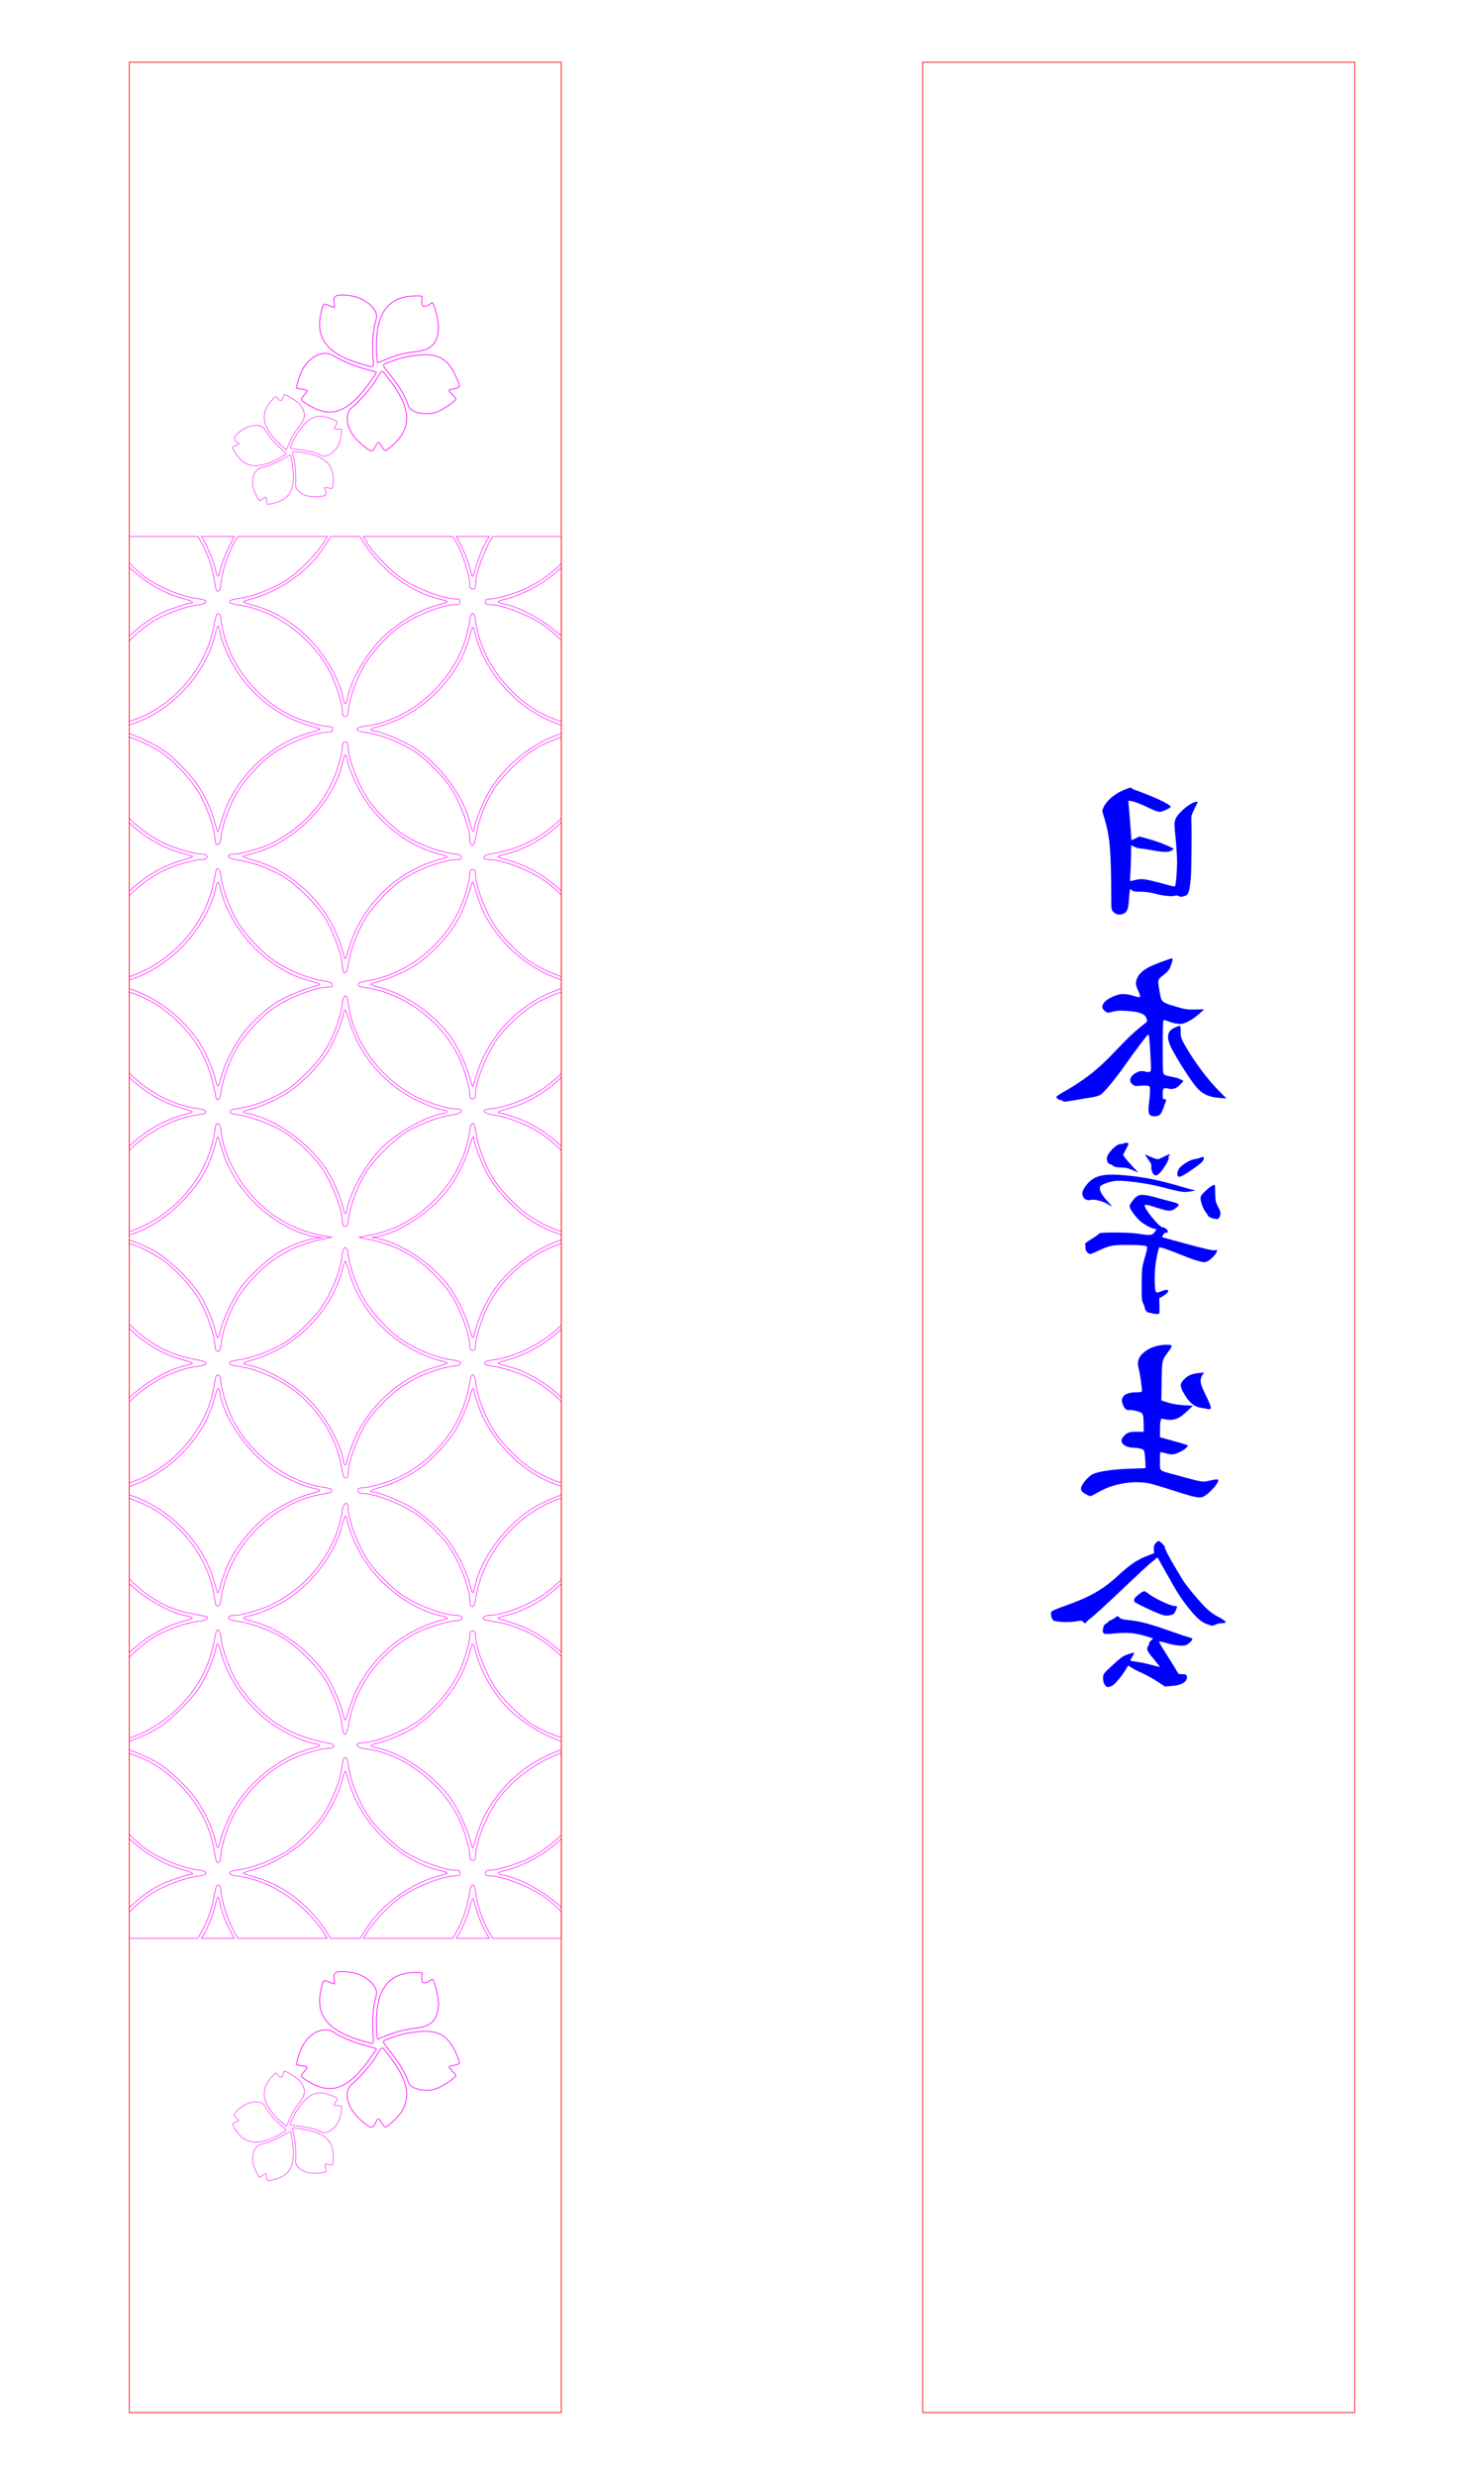 <?xml version="1.0" encoding="UTF-8" standalone="no"?>
<!-- Created with Inkscape (http://www.inkscape.org/) -->

<svg
   width="12in"
   height="20in"
   viewBox="0 0 304.8 508"
   version="1.1"
   id="svg5"
   xml:space="preserve"
   inkscape:version="1.1 (c68e22c387, 2021-05-23)"
   sodipodi:docname="SidePanel-JSA.svg"
   xmlns:inkscape="http://www.inkscape.org/namespaces/inkscape"
   xmlns:sodipodi="http://sodipodi.sourceforge.net/DTD/sodipodi-0.dtd"
   xmlns="http://www.w3.org/2000/svg"
   xmlns:svg="http://www.w3.org/2000/svg"><sodipodi:namedview
     id="namedview7"
     pagecolor="#ffffff"
     bordercolor="#000000"
     borderopacity="0.25"
     inkscape:showpageshadow="2"
     inkscape:pageopacity="0.0"
     inkscape:pagecheckerboard="0"
     inkscape:deskcolor="#d1d1d1"
     inkscape:document-units="in"
     showgrid="false"
     showguides="false"
     inkscape:lockguides="false"
     inkscape:zoom="0.41708255"
     inkscape:cx="70.729403"
     inkscape:cy="760.04139"
     inkscape:window-width="1368"
     inkscape:window-height="860"
     inkscape:window-x="-6"
     inkscape:window-y="-6"
     inkscape:window-maximized="1"
     inkscape:current-layer="g8305"
     inkscape:pageshadow="2" /><defs
     id="defs2"><rect
       x="-176.634"
       y="-294.389"
       width="127.995"
       height="325.108"
       id="rect412" /><clipPath
       clipPathUnits="userSpaceOnUse"
       id="clipPath2393"><rect
         style="fill:none;stroke:#ff0000;stroke-width:0.155"
         id="rect2395"
         height="482.445"
         x="-2.908"
         y="670.055"
         inkscape:label="frame1"
         transform="scale(-1,1)"
         width="88.748" /></clipPath><clipPath
       clipPathUnits="userSpaceOnUse"
       id="clipPath2393-2"><rect
         style="fill:none;stroke:#ff0000;stroke-width:0.155"
         id="rect2395-8"
         height="482.445"
         x="-2.908"
         y="670.055"
         inkscape:label="frame1"
         transform="scale(-1,1)"
         width="88.748" /></clipPath><filter
       style="color-interpolation-filters:sRGB"
       inkscape:label="Greyscale"
       id="filter3545"
       x="0"
       y="0"
       width="1"
       height="1"><feColorMatrix
         values="0.21 0.72 0.072 0 0 0.21 0.72 0.072 0 0 0.21 0.72 0.072 0 0 0 0 0 1 0 "
         id="feColorMatrix3543" /></filter></defs><g
     inkscape:groupmode="layer"
     id="layer1"
     inkscape:label="letterpanel-jsa"
     inkscape:highlight-color="#ab4a4a"
     style="display:inline"><rect
       style="fill:none;stroke:#ff0000;stroke-width:0.155"
       id="rect993"
       width="88.758"
       height="482.445"
       x="-278.264"
       y="12.777"
       inkscape:label="jsa-letterframe"
       transform="scale(-1,1)" /><path
       id="path595"
       style="fill:#0000ff;stroke-width:0.181"
       d="m 228.361,346.067 c 0.557,-0.233 2.022,-1.961 2.872,-3.388 0.232,-0.39 0.444,-0.738 0.47,-0.772 0.026,-0.034 0.323,0.135 0.661,0.377 0.338,0.242 1.337,0.761 2.222,1.155 0.884,0.393 2.296,1.172 3.136,1.731 l 1.528,1.015 1.49,-0.118 c 1.682,-0.134 2.785,-0.664 2.987,-1.435 0.195,-0.746 -0.017,-0.976 -0.902,-0.976 -0.734,0 -0.831,-0.053 -1.106,-0.607 -0.166,-0.334 -1.056,-1.78 -1.977,-3.212 -0.922,-1.433 -1.675,-2.686 -1.675,-2.785 0,-0.198 0.214,-0.159 2.124,0.382 0.71,0.201 1.769,0.366 2.353,0.366 0.924,0 1.147,-0.071 1.716,-0.551 0.793,-0.667 0.827,-0.969 0.124,-1.104 -0.292,-0.056 -2.145,-0.674 -4.118,-1.372 -4.107,-1.455 -6.291,-2.029 -8.399,-2.21 -1.104,-0.095 -1.585,-0.219 -1.893,-0.489 l -0.412,-0.362 -0.708,0.471 c -0.39,0.259 -0.808,0.471 -0.93,0.471 -0.122,0 -0.221,0.077 -0.221,0.172 0,0.095 -0.223,0.284 -0.495,0.421 -0.272,0.137 -0.515,0.399 -0.54,0.582 -0.025,0.183 -0.097,0.493 -0.161,0.689 -0.064,0.195 -0.009,0.493 0.124,0.662 0.221,0.282 0.424,0.29 2.502,0.101 2.547,-0.233 4.002,-0.092 6.342,0.61 l 1.378,0.414 -0.41,0.393 c -0.226,0.216 -0.413,0.493 -0.417,0.615 -0.002,0.122 -0.12,0.418 -0.258,0.658 -0.341,0.591 -0.177,0.935 1.277,2.676 0.671,0.804 1.196,1.484 1.167,1.512 -0.029,0.028 -0.76,-0.146 -1.625,-0.386 -0.865,-0.24 -2.197,-0.524 -2.96,-0.631 -0.763,-0.107 -1.419,-0.219 -1.457,-0.251 -0.038,-0.031 0.153,-0.42 0.424,-0.864 0.271,-0.444 0.422,-0.807 0.336,-0.807 -0.086,0 -0.658,0.162 -1.269,0.36 -0.943,0.305 -1.414,0.637 -3.092,2.174 -1.92,1.76 -1.98,1.838 -2.005,2.617 -0.035,1.052 0.452,1.951 1.048,1.938 0.102,-0.002 0.44,-0.111 0.751,-0.241 z m 21.364,-12.616 c 0.254,-0.139 0.817,-0.256 1.249,-0.26 1.266,-0.01 0.99,-0.388 -1.084,-1.481 -0.754,-0.397 -1.671,-1.104 -2.393,-1.844 -1.528,-1.567 -3.978,-4.544 -4.572,-5.556 -0.258,-0.439 -0.905,-1.517 -1.439,-2.396 -1.312,-2.159 -2.358,-4.184 -2.227,-4.31 0.145,-0.139 -1.022,-1.28 -1.31,-1.28 -0.125,0 -0.406,0.218 -0.625,0.484 -0.297,0.362 -0.382,0.675 -0.337,1.248 l 0.059,0.764 -1.481,0.576 c -1.992,0.775 -3.503,1.796 -5.827,3.94 -3.305,3.05 -5.862,4.492 -11.476,6.473 -1.67,0.589 -2.33,0.905 -2.377,1.137 -0.12,0.596 0.168,1.522 0.531,1.709 0.623,0.32 3.182,0.418 4.533,0.173 1.124,-0.203 1.28,-0.197 1.479,0.064 0.235,0.308 0.644,0.397 0.644,0.14 0,-0.083 0.491,-0.521 1.091,-0.973 0.6,-0.452 3.494,-3.107 6.431,-5.9 2.937,-2.793 5.632,-5.286 5.988,-5.539 0.356,-0.253 0.751,-0.579 0.877,-0.724 0.126,-0.145 0.258,-0.229 0.293,-0.188 0.035,0.042 0.843,1.473 1.796,3.182 2.154,3.862 2.894,5.037 4.299,6.833 1.723,2.202 2.855,3.237 3.981,3.641 1.155,0.414 1.284,0.42 1.894,0.086 z m -9.515,-1.868 c 0.808,-0.164 0.972,-0.293 1.282,-1.005 0.374,-0.859 0.356,-0.921 -0.273,-0.904 -0.683,0.019 -4.181,-1.627 -5.21,-2.451 -0.415,-0.332 -0.859,-0.604 -0.988,-0.604 -0.36,0 -1.913,1.198 -2.036,1.571 -0.06,0.182 -0.062,0.442 -0.002,0.578 0.127,0.296 5.086,2.603 6.009,2.796 0.356,0.075 0.905,0.083 1.219,0.019 z m 7.077,-24.439 c 1.224,-0.643 3.206,-2.946 2.918,-3.392 -0.1,-0.154 -0.766,-0.068 -2.404,0.312 -0.774,0.179 -1.354,0.06 -6.312,-1.302 -3.607,-0.99 -3.239,-0.664 -3.239,-2.87 0,-1.874 0.002,-1.887 0.416,-1.772 1.96,0.548 2.301,0.549 3.463,0.017 1.144,-0.524 2.021,-1.237 1.792,-1.456 -0.071,-0.068 -0.814,-0.312 -1.651,-0.542 -0.837,-0.23 -2.085,-0.578 -2.772,-0.772 l -1.249,-0.354 v -1.39 c 0,-1.885 0.149,-2.553 0.534,-2.399 0.164,0.066 0.696,0.161 1.181,0.21 1.337,0.137 2.371,-0.327 3.813,-1.709 l 1.226,-1.175 -1.851,-0.104 c -1.214,-0.068 -2.328,-0.254 -3.239,-0.54 l -1.388,-0.437 0.068,-3.985 c 0.075,-4.383 0.035,-4.208 1.423,-6.091 0.874,-1.185 0.839,-1.355 -0.28,-1.355 -2.055,0 -3.806,0.615 -5.014,1.761 -0.962,0.913 -1.201,1.816 -0.838,3.16 0.247,0.915 0.655,3.719 0.659,4.529 0.001,0.265 -0.182,0.311 -1.248,0.314 -2.209,0.005 -3.249,0.913 -2.724,2.378 0.346,0.966 0.799,1.38 1.375,1.259 0.263,-0.055 0.973,0.044 1.577,0.22 1.296,0.378 1.346,0.477 1.373,2.726 l 0.018,1.528 -1.465,-0.019 c -1.582,-0.021 -2.08,0.185 -2.854,1.178 -0.767,0.986 0.386,2.075 2.218,2.096 0.494,0.005 1.189,0.105 1.545,0.222 0.61,0.2 0.655,0.269 0.768,1.188 0.066,0.537 0.129,1.383 0.139,1.88 l 0.018,0.904 -3.285,0.118 c -3.383,0.121 -6.321,0.548 -7.517,1.093 -0.734,0.334 -2.083,1.795 -2.36,2.557 -0.133,0.367 -0.129,0.632 0.015,0.889 0.201,0.36 1.449,1.078 1.874,1.078 0.119,0 0.892,-0.393 1.719,-0.874 2.941,-1.711 7.256,-2.408 10.479,-1.693 0.662,0.147 2.91,0.818 4.997,1.492 4.466,1.442 5.208,1.579 6.075,1.124 z m 1.285,-17.943 c 0.292,-0.179 0.071,-0.814 -1.139,-3.27 -0.95,-1.927 -1.06,-2.734 -0.493,-3.625 l 0.359,-0.565 -0.848,0.076 c -1.564,0.141 -2.335,0.44 -3.153,1.225 -0.981,0.941 -1.014,1.443 -0.188,2.902 1.118,1.976 2.188,2.858 3.72,3.064 0.524,0.071 1.078,0.175 1.231,0.232 0.153,0.057 0.383,0.039 0.512,-0.04 z m -10.456,-19.61 c 0.043,-0.115 0.056,-0.852 0.028,-1.639 l -0.051,-1.431 0.912,-0.573 c 1.453,-0.912 1.156,-1.566 -0.417,-0.917 -0.695,0.287 -0.99,0.335 -1.145,0.186 -0.3,-0.287 -0.374,-3.455 -0.129,-5.481 0.188,-1.552 0.613,-3.501 0.802,-3.683 0.127,-0.122 2.341,0.635 4.753,1.624 2.542,1.042 4.288,1.545 4.78,1.375 0.617,-0.213 1.374,-0.817 1.903,-1.517 0.538,-0.713 0.572,-1.087 0.081,-0.907 -0.383,0.141 -1.685,-0.151 -6.604,-1.48 l -4.382,-1.184 0.277,-0.514 c 0.177,-0.329 0.375,-0.478 0.549,-0.413 0.15,0.055 0.32,-0.018 0.378,-0.164 0.128,-0.321 -0.618,-0.957 -1.137,-0.97 -0.588,-0.015 -3.609,-3.686 -3.609,-4.385 0,-0.35 0.398,-0.288 2.511,0.39 2.367,0.759 2.97,0.78 3.802,0.133 1.024,-0.797 0.912,-0.972 -0.905,-1.411 -0.888,-0.215 -2.364,-0.607 -3.28,-0.871 -0.916,-0.264 -2.055,-0.488 -2.531,-0.496 -0.958,-0.017 -1.402,0.276 -2.293,1.508 -0.418,0.578 -0.463,0.757 -0.304,1.194 0.235,0.645 1.278,1.965 2.202,2.785 0.722,0.641 2.397,1.506 2.915,1.506 0.381,0 0.366,0.092 -0.116,0.717 -0.483,0.626 -0.884,0.655 -3.481,0.249 -1.903,-0.298 -7.952,-0.304 -7.896,-0.008 0.017,0.087 -0.655,0.575 -1.492,1.084 -0.837,0.509 -1.466,0.979 -1.397,1.045 0.069,0.066 0.107,0.38 0.085,0.698 -0.043,0.62 0.499,1.362 0.996,1.362 0.151,0 0.835,-0.268 1.52,-0.596 2.362,-1.132 3.003,-1.266 6.056,-1.267 1.527,-3.5e-4 3.097,0.064 3.489,0.144 0.83,0.168 0.829,0.049 0.025,2.872 -0.46,1.613 -0.508,2.073 -0.529,5.058 -0.02,2.808 0.023,3.371 0.3,3.887 0.178,0.332 0.324,0.734 0.324,0.892 0,0.393 0.533,1.094 0.8,1.054 0.119,-0.018 0.342,0.013 0.495,0.069 0.636,0.233 1.639,0.276 1.716,0.074 z m 12.136,-19.442 c 0.137,-0.085 0.308,-0.424 0.378,-0.754 0.102,-0.476 0.013,-0.816 -0.435,-1.649 -0.494,-0.92 -0.567,-1.248 -0.597,-2.662 -0.018,-0.887 -0.039,-1.678 -0.046,-1.758 -0.031,-0.343 -0.924,0.167 -1.91,1.09 -0.863,0.808 -1.064,1.105 -1.064,1.572 0,0.723 0.632,2.367 1.115,2.901 0.201,0.222 0.365,0.47 0.365,0.55 0,0.428 1.738,0.991 2.193,0.709 z m -22.888,-3.685 c -1.2,-1.275 -1.754,-2.5 -1.345,-2.973 0.375,-0.434 1.95,-0.977 3.179,-1.096 1.545,-0.15 6.188,0.458 9.053,1.187 4.504,1.145 4.659,1.172 5.889,1.033 1.068,-0.121 1.786,-0.345 1.104,-0.345 -0.157,0 -1.108,-0.244 -2.113,-0.542 -5.09,-1.511 -8.262,-2.151 -12.396,-2.502 -4.216,-0.358 -6.09,0.127 -7.53,1.95 -0.911,1.153 -1.097,1.773 -0.743,2.475 0.293,0.581 0.894,0.822 1.615,0.648 0.704,-0.169 2.385,0.244 3.33,0.819 0.474,0.288 0.908,0.524 0.963,0.524 0.055,0 -0.398,-0.53 -1.007,-1.177 z m 16.809,-5.918 c 2.394,-1.623 3.05,-2.199 3.079,-2.706 0.025,-0.44 0.015,-0.444 -0.648,-0.214 -0.37,0.129 -0.975,0.28 -1.345,0.337 -1.046,0.161 -2.906,1.4 -3.236,2.157 -0.354,0.814 -0.273,1.385 0.206,1.446 0.212,0.027 1.041,-0.408 1.943,-1.019 z m -5.579,-0.225 c 0.914,-1.174 1.562,-2.402 1.436,-2.718 -0.053,-0.134 -0.018,-0.291 0.08,-0.348 0.097,-0.058 0.177,-0.182 0.177,-0.277 0,-0.095 -0.545,0.105 -1.21,0.444 -1.16,0.59 -1.24,0.606 -1.922,0.375 -0.391,-0.132 -0.967,-0.367 -1.279,-0.522 -0.312,-0.155 -0.617,-0.281 -0.679,-0.281 -0.061,0 0.222,0.447 0.63,0.994 0.56,0.751 0.719,1.109 0.646,1.464 -0.053,0.259 0.035,0.77 0.196,1.136 0.437,0.995 1.005,0.917 1.926,-0.266 z m -6.009,-0.922 c -0.676,-0.716 -1.384,-1.536 -1.573,-1.823 l -0.344,-0.521 0.619,-1.18 c 0.568,-1.082 0.591,-1.189 0.283,-1.283 -0.185,-0.056 -0.507,-0.015 -0.716,0.092 -0.209,0.107 -0.482,0.173 -0.608,0.146 -0.82,-0.175 -2.913,1.964 -2.913,2.977 0,0.56 0.308,1.138 0.608,1.143 0.124,10e-4 0.433,0.16 0.687,0.351 0.345,0.259 0.757,0.348 1.623,0.351 0.883,0.002 1.448,0.129 2.362,0.526 l 1.201,0.522 z m 5.465,-10.46 c 0.304,-0.165 0.59,-0.633 0.892,-1.462 0.703,-1.925 0.691,-1.841 0.255,-1.841 -0.356,0 -0.392,-0.099 -0.392,-1.07 0,-1.224 0.123,-1.332 1.24,-1.091 0.931,0.201 1.575,-0.042 2.448,-0.921 0.349,-0.352 0.599,-0.661 0.555,-0.686 -0.772,-0.455 -1.425,-0.682 -2.455,-0.853 -0.686,-0.115 -1.37,-0.325 -1.519,-0.468 -0.226,-0.216 -0.271,-1.157 -0.271,-5.649 0,-3.045 0.073,-5.433 0.168,-5.49 0.092,-0.055 0.571,0.067 1.064,0.271 0.493,0.204 1.333,0.415 1.867,0.469 0.837,0.085 1.13,0.022 2.128,-0.46 0.637,-0.307 1.639,-0.996 2.227,-1.53 l 1.069,-0.972 -1.81,0.041 c -1.601,0.036 -2.044,-0.028 -3.845,-0.558 -3.126,-0.92 -3.122,-0.916 -3.487,-3.028 -0.449,-2.592 -0.465,-2.52 0.787,-3.502 0.874,-0.685 1.171,-1.057 1.481,-1.851 0.405,-1.04 0.487,-1.579 0.242,-1.579 -0.08,0 -1.204,0.39 -2.498,0.866 -3.198,1.176 -4.526,2.258 -4.853,3.95 -0.098,0.507 -0.004,0.906 0.437,1.863 0.646,1.401 0.564,1.503 -0.855,1.061 -1.557,-0.485 -2.621,-0.521 -3.727,-0.124 -2.537,0.911 -3.498,2.339 -2.198,3.267 0.486,0.347 0.54,0.349 1.588,0.07 0.883,-0.236 1.445,-0.261 3.031,-0.14 2.506,0.192 3.536,0.596 3.85,1.509 0.211,0.613 0.195,0.667 -0.299,1.039 -1.681,1.266 -3.549,2.997 -5.631,5.217 -3.962,4.225 -6.536,6.262 -11.508,9.106 -0.585,0.335 -1.064,0.677 -1.064,0.761 0,0.276 0.522,0.66 0.897,0.66 0.202,0 0.402,0.098 0.443,0.217 0.057,0.165 0.605,0.123 2.282,-0.174 1.214,-0.215 2.797,-0.478 3.519,-0.583 0.722,-0.105 1.573,-0.344 1.892,-0.53 0.725,-0.423 3.129,-3.316 5.083,-6.117 1.89,-2.71 4.608,-6.3 4.769,-6.3 0.156,0 0.315,1.674 0.475,4.985 0.115,2.391 0.099,2.598 -0.208,2.711 -0.183,0.067 -0.611,0.034 -0.952,-0.074 -0.785,-0.248 -1.679,0.01 -2.464,0.713 -0.735,0.658 -0.761,1.427 -0.067,1.951 0.424,0.32 0.646,0.357 1.562,0.257 0.587,-0.064 1.281,-0.065 1.541,-0.001 0.429,0.103 0.473,0.197 0.473,1.008 0,0.492 -0.095,1.634 -0.211,2.539 -0.265,2.067 -0.058,2.659 0.952,2.726 0.356,0.024 0.848,-0.066 1.093,-0.199 z m 12.215,-5.112 c -2.225,-2.235 -5.032,-6 -6.823,-9.155 -0.87,-1.531 -0.935,-1.732 -0.935,-2.884 0,-0.716 -0.079,-1.238 -0.187,-1.238 -0.103,0 -0.564,0.17 -1.026,0.378 -1.633,0.736 -1.814,2.09 -0.591,4.422 1.127,2.15 3.576,6.003 4.765,7.497 1.315,1.653 2.648,2.332 4.933,2.513 l 1.509,0.119 z m -19.471,-36.298 c 0.766,-0.368 0.96,-0.929 1.104,-3.195 0.064,-1.004 0.177,-1.825 0.251,-1.825 0.074,0 0.238,0.12 0.365,0.266 0.17,0.197 0.623,0.266 1.736,0.266 1.044,0 2.016,0.137 3.17,0.446 1.609,0.432 3.559,0.601 3.989,0.346 0.115,-0.068 0.408,-0.022 0.652,0.103 0.346,0.177 0.599,0.182 1.156,0.022 0.884,-0.254 1.073,-0.759 1.351,-3.623 0.158,-1.629 0.234,-9.894 0.114,-12.38 -0.026,-0.535 0.274,-1.28 1.304,-3.238 0.039,-0.073 -0.065,-0.133 -0.23,-0.133 -1.066,0 -3.775,2.207 -4.287,3.493 -0.308,0.773 -0.308,0.974 -0.007,4.029 0.174,1.769 0.31,4.014 0.3,4.99 -0.019,2.055 -0.253,4.656 -0.434,4.83 -0.069,0.066 -0.726,-0.056 -1.461,-0.271 -0.735,-0.215 -2.207,-0.597 -3.271,-0.85 -1.958,-0.465 -2.428,-0.463 -4.173,0.023 -0.358,0.1 -0.366,0.045 -0.25,-1.637 0.066,-0.957 0.129,-2.629 0.139,-3.717 l 0.018,-1.977 0.687,0.336 c 0.378,0.185 0.916,0.336 1.196,0.336 0.28,0 1.366,0.159 2.413,0.354 2.426,0.452 3.489,0.458 4.05,0.022 l 0.429,-0.333 -0.918,-0.439 c -1.216,-0.582 -3.198,-1.283 -4.845,-1.714 l -1.336,-0.35 -0.804,0.39 -0.804,0.39 -0.24,-3.198 c -0.132,-1.759 -0.282,-3.589 -0.333,-4.067 l -0.093,-0.869 0.807,0.118 c 0.444,0.065 1.723,0.554 2.843,1.087 2.664,1.269 2.788,1.29 4.052,0.697 0.57,-0.268 1.037,-0.544 1.037,-0.615 0,-0.343 -1.623,-1.229 -4.096,-2.238 -1.505,-0.614 -2.945,-1.166 -3.199,-1.227 -0.254,-0.061 -0.556,-0.22 -0.671,-0.352 -0.173,-0.2 -0.368,-0.18 -1.164,0.121 -2.245,0.848 -3.888,2.171 -4.684,3.772 -0.284,0.571 -0.295,0.746 -0.085,1.402 1.417,4.441 1.646,6.912 1.681,18.176 0.004,1.256 0.061,1.514 0.421,1.895 0.54,0.572 1.365,0.704 2.121,0.34 z"
       inkscape:label="jsa-lettering" /></g><g
     inkscape:groupmode="layer"
     id="layer5"
     inkscape:label="patternpanel-jsa"
     style="display:inline"
     inkscape:highlight-color="#da8c8c"><g
       id="g8305"
       inkscape:label="lasercutter-score"
       style="display:inline"
       transform="translate(168.06,-0.897)"><g
         id="g8263"
         inkscape:label="up-sakura" /><g
         id="g78"><path
           id="rect993-0"
           style="display:inline;fill:none;stroke:#ff00ff;stroke-width:0.119"
           inkscape:label="up-shippo"
           d="m -141.536,111.012 v 5.45 c 1.129,1.151 2.295,2.203 3.278,2.904 3.098,2.211 7.605,4.03 11.018,4.446 1.023,0.125 1.461,0.308 1.461,0.613 0,0.312 -0.478,0.495 -1.689,0.646 -2.348,0.293 -6.159,1.66 -8.842,3.17 -1.471,0.828 -3.441,2.467 -5.225,4.233 v 16.52 c 1.293,-0.418 2.588,-0.895 3.486,-1.345 7.199,-3.608 12.672,-10.846 13.958,-18.459 0.273,-1.617 0.506,-2.26 0.834,-2.308 0.354,-0.052 0.496,0.324 0.638,1.687 0.101,0.965 0.559,2.844 1.019,4.176 2.195,6.368 7.027,11.893 13.035,14.904 2.124,1.065 6.423,2.363 7.824,2.363 0.791,0 0.985,0.114 0.985,0.581 0,0.463 -0.194,0.582 -0.951,0.582 -2.559,0 -8.236,2.234 -11.382,4.479 -2.558,1.825 -5.906,5.502 -7.4,8.124 -1.519,2.668 -2.86,6.399 -3.119,8.676 -0.116,1.018 -0.347,1.715 -0.6,1.812 -0.226,0.087 -0.461,-0.004 -0.521,-0.201 -0.06,-0.197 -0.186,-0.999 -0.28,-1.781 -0.251,-2.099 -1.664,-5.957 -3.113,-8.502 -1.496,-2.627 -4.842,-6.303 -7.402,-8.129 -1.848,-1.318 -4.561,-2.62 -7.01,-3.481 v 16.699 c 2.039,2.024 4.429,3.754 7.09,5.089 1.766,0.886 6.19,2.218 7.367,2.218 1.162,0 1.724,0.274 1.54,0.751 -0.091,0.238 -0.555,0.412 -1.098,0.412 -1.411,0 -5.054,1.003 -7.235,1.992 -2.804,1.271 -5.421,3.171 -7.665,5.435 V 201.395 c 7.153,-2.342 13.408,-8.161 16.19,-15.392 0.706,-1.834 0.998,-2.955 1.63,-6.251 0.227,-1.182 0.904,-0.416 1.072,1.213 0.224,2.174 1.644,6.127 3.151,8.774 1.496,2.627 4.843,6.302 7.403,8.129 3.013,2.15 7.395,3.946 10.827,4.437 0.958,0.137 1.383,0.342 1.452,0.699 0.077,0.399 -0.108,0.506 -0.875,0.506 -2.586,0 -8.246,2.226 -11.419,4.49 -2.525,1.802 -5.885,5.503 -7.403,8.156 -1.456,2.544 -2.84,6.425 -3.109,8.717 -0.193,1.644 -0.875,2.412 -1.095,1.232 -1.326,-7.134 -3.578,-11.516 -8.126,-15.807 -1.33,-1.255 -3.425,-2.855 -4.657,-3.555 -1.463,-0.832 -3.307,-1.625 -5.041,-2.215 v 16.623 c 4.095,4.077 9.191,6.708 14.249,7.325 1.062,0.13 1.508,0.312 1.508,0.619 0,0.312 -0.478,0.495 -1.689,0.646 -4.438,0.554 -9.745,3.203 -13.48,6.729 -0.211,0.199 -0.387,0.393 -0.587,0.59 v 16.662 c 7.619,-2.527 13.856,-8.575 16.52,-16.305 0.459,-1.332 0.911,-3.062 1.005,-3.845 0.232,-1.935 0.324,-2.165 0.801,-1.982 0.253,0.097 0.484,0.794 0.6,1.812 0.478,4.205 3.141,9.578 6.547,13.207 4.092,4.36 8.399,6.766 14.163,7.912 l 1.657,0.329 0.34,-0.016 -0.201,0.044 0.201,0.04 -0.407,0.005 -2.065,0.454 c -5.314,1.169 -9.806,3.717 -13.551,7.684 -1.266,1.341 -2.866,3.436 -3.568,4.671 -1.55,2.725 -2.955,6.694 -3.156,8.914 -0.107,1.185 -0.268,1.644 -0.577,1.644 -0.235,0 -0.47,-0.142 -0.521,-0.315 -0.051,-0.173 -0.169,-0.955 -0.263,-1.738 -0.251,-2.097 -1.663,-5.956 -3.113,-8.505 -1.556,-2.736 -5.092,-6.546 -7.739,-8.338 -2.033,-1.376 -4.333,-2.498 -6.674,-3.286 v 16.578 c 4.004,4.017 8.414,6.389 13.49,7.247 2.808,0.474 3.107,1.108 0.668,1.414 -5.067,0.635 -10.204,3.408 -14.157,7.333 v 16.622 c 1.012,-0.339 2.042,-0.734 3.062,-1.205 7.208,-3.322 13.037,-10.782 14.306,-18.307 0.457,-2.712 0.479,-2.768 0.994,-2.57 0.251,0.097 0.447,0.519 0.447,0.966 0,1.29 1.048,5.007 2.008,7.125 3.544,7.816 11.308,13.78 19.458,14.946 0.915,0.131 1.358,0.334 1.358,0.623 0,0.289 -0.443,0.492 -1.358,0.623 -9.015,1.29 -17.225,8.231 -20.331,17.188 -0.457,1.318 -0.915,3.14 -1.019,4.05 -0.116,1.018 -0.347,1.715 -0.6,1.812 -0.226,0.087 -0.458,-0.01 -0.514,-0.201 -0.056,-0.197 -0.256,-1.27 -0.444,-2.384 -1.269,-7.524 -7.098,-14.984 -14.306,-18.306 -1.02,-0.47 -2.051,-0.866 -3.062,-1.205 v 16.534 c 0.02,0.02 0.036,0.04 0.056,0.059 4.004,4.004 8.054,6.231 12.969,7.133 1.023,0.188 2.149,0.395 2.503,0.459 1.263,0.231 0.387,0.9 -1.427,1.089 -2.361,0.247 -6.103,1.567 -8.872,3.128 -1.471,0.83 -3.443,2.471 -5.229,4.237 v 16.59 c 7.083,-2.305 13.413,-8.182 16.19,-15.401 0.706,-1.834 0.998,-2.955 1.63,-6.251 0.227,-1.183 0.904,-0.416 1.072,1.213 0.224,2.172 1.643,6.125 3.151,8.777 0.7,1.231 2.3,3.327 3.555,4.657 4.278,4.533 8.767,6.844 15.769,8.116 1.08,0.196 0.725,0.995 -0.442,0.995 -1.407,0 -4.861,0.98 -7.212,2.046 -5.56,2.521 -10.366,7.362 -12.937,13.032 -0.967,2.133 -1.967,5.782 -1.967,7.18 0,1.126 -0.795,1.629 -0.995,0.629 -0.071,-0.354 -0.28,-1.495 -0.465,-2.534 -1.332,-7.482 -7.136,-14.85 -14.307,-18.163 -0.938,-0.433 -1.996,-0.822 -3.043,-1.168 v 16.601 c 1.129,1.151 2.295,2.202 3.278,2.904 3.098,2.21 7.605,4.03 11.018,4.446 1.023,0.125 1.461,0.308 1.461,0.613 0,0.312 -0.478,0.495 -1.689,0.646 -2.348,0.293 -6.159,1.66 -8.842,3.17 -1.471,0.828 -3.441,2.467 -5.225,4.233 v 5.353 h 14.106 c 1.661,-2.688 2.83,-5.631 3.338,-8.637 0.273,-1.617 0.506,-2.26 0.834,-2.308 0.354,-0.052 0.496,0.324 0.638,1.687 0.101,0.965 0.559,2.844 1.019,4.176 0.611,1.773 1.432,3.476 2.421,5.082 h 18.331 c -3.84,-6.663 -11.221,-11.868 -18.388,-12.767 -2.145,-0.269 -2.225,-0.994 -0.138,-1.248 3.152,-0.385 7.684,-2.137 10.51,-4.063 2.03,-1.384 5.194,-4.493 6.676,-6.562 2.195,-3.064 4.019,-7.586 4.435,-10.995 0.125,-1.025 0.308,-1.461 0.614,-1.461 0.306,0 0.489,0.436 0.614,1.461 0.416,3.41 2.239,7.931 4.434,10.995 1.482,2.069 4.645,5.179 6.676,6.562 2.888,1.968 8.538,4.096 10.875,4.096 0.757,0 0.951,0.118 0.951,0.581 0,0.463 -0.194,0.581 -0.951,0.581 -2.559,0 -8.236,2.234 -11.382,4.479 -2.56,1.827 -5.907,5.502 -7.403,8.129 -0.038,0.067 -0.075,0.143 -0.113,0.211 h 18.358 c 1.127,-1.818 2.042,-3.762 2.66,-5.798 0.354,-1.164 0.726,-2.795 0.827,-3.624 0.252,-2.063 0.985,-2.091 1.235,-0.047 0.397,3.255 1.637,6.508 3.485,9.469 h 14.115 v -5.467 c -1.136,-1.135 -2.323,-2.194 -3.287,-2.885 -3.113,-2.23 -8.803,-4.467 -11.36,-4.467 -0.757,0 -0.951,-0.118 -0.951,-0.581 0,-0.467 0.194,-0.581 0.985,-0.581 1.408,0 5.708,-1.302 7.824,-2.369 2.549,-1.285 4.818,-2.925 6.789,-4.892 v -16.793 c -4.908,1.657 -10.09,5.392 -13.169,9.707 -2.23,3.126 -4.463,8.809 -4.463,11.361 0,0.757 -0.119,0.951 -0.582,0.951 -0.467,0 -0.581,-0.194 -0.581,-0.985 0,-1.401 -1.298,-5.699 -2.363,-7.824 -3.611,-7.206 -11.534,-13.14 -18.724,-14.025 -1.652,-0.203 -2.308,-0.554 -1.992,-1.066 0.079,-0.128 0.563,-0.232 1.077,-0.232 2.321,0 7.981,-2.135 10.858,-4.096 3.398,-2.316 6.921,-6.353 8.78,-10.064 1.065,-2.124 2.363,-6.423 2.363,-7.824 0,-0.791 0.114,-0.985 0.581,-0.985 0.463,0 0.582,0.194 0.582,0.951 0,2.557 2.238,8.247 4.467,11.36 1.482,2.069 4.645,5.179 6.676,6.562 1.64,1.118 4.175,2.278 6.49,3.081 v -16.694 c -3.568,-3.554 -8.121,-6.119 -12.981,-7.01 -1.039,-0.191 -2.18,-0.399 -2.534,-0.464 -1.082,-0.198 -0.475,-0.984 0.759,-0.984 2.565,0 7.645,-1.906 10.903,-4.092 1.213,-0.814 2.594,-1.985 3.852,-3.222 v -16.744 c -7.375,2.396 -13.868,8.663 -16.515,16.344 -0.464,1.345 -0.938,3.195 -1.053,4.111 -0.196,1.555 -0.556,2.142 -1.027,1.671 -0.11,-0.11 -0.2,-0.622 -0.2,-1.137 0,-2.348 -2.108,-7.859 -4.164,-10.887 -1.317,-1.939 -4.458,-5.123 -6.495,-6.581 -3.113,-2.23 -8.803,-4.467 -11.36,-4.467 -0.757,0 -0.951,-0.119 -0.951,-0.582 0,-0.467 0.194,-0.581 0.985,-0.581 1.401,0 5.699,-1.298 7.823,-2.363 4.927,-2.469 9.288,-6.823 11.768,-11.749 1.058,-2.101 2.1,-5.42 2.353,-7.496 0.252,-2.063 0.985,-2.091 1.235,-0.047 0.416,3.406 2.236,7.92 4.435,11.003 1.409,1.974 4.631,5.141 6.618,6.505 1.836,1.259 4.224,2.395 6.546,3.166 v -16.717 c -1.957,-1.97 -4.171,-3.631 -6.439,-4.767 -2.268,-1.135 -5.645,-2.241 -7.559,-2.475 -1.26,-0.154 -1.745,-0.334 -1.745,-0.648 0,-0.306 0.445,-0.489 1.507,-0.619 3.897,-0.476 8.675,-2.575 12.134,-5.332 0.733,-0.584 1.432,-1.22 2.101,-1.89 v -16.726 c -6.782,2.237 -12.496,7.208 -15.443,13.587 -1.14,2.467 -2.19,6.022 -2.19,7.415 0,0.757 -0.119,0.951 -0.582,0.951 -0.463,0 -0.581,-0.194 -0.581,-0.951 v 0 c 0,-2.337 -2.129,-7.988 -4.096,-10.875 -1.379,-2.024 -4.495,-5.196 -6.516,-6.635 -3.124,-2.224 -6.276,-3.565 -10.215,-4.348 l -1.848,-0.367 -0.148,-0.003 0.069,-0.014 -0.069,-0.013 0.15,-0.003 1.846,-0.367 c 5.323,-1.058 9.168,-3.056 13.082,-6.8 4.212,-4.027 7.074,-9.468 7.706,-14.647 0.252,-2.063 0.985,-2.091 1.235,-0.047 0.385,3.152 2.137,7.684 4.064,10.511 1.379,2.023 4.495,5.196 6.516,6.635 2.232,1.589 4.483,2.721 7.02,3.527 V 237.041 c -1.707,-1.663 -3.658,-3.231 -5.236,-4.13 -2.602,-1.482 -6.502,-2.894 -8.687,-3.146 -2.146,-0.248 -2.685,-1.251 -0.672,-1.251 1.432,0 5.719,-1.317 7.949,-2.442 2.448,-1.234 4.698,-2.883 6.646,-4.82 v -16.721 c -1.718,0.579 -3.534,1.364 -5.03,2.215 -2.623,1.493 -6.299,4.841 -8.124,7.4 -2.245,3.146 -4.479,8.823 -4.479,11.382 0,0.757 -0.119,0.951 -0.582,0.951 -0.467,0 -0.581,-0.194 -0.581,-0.985 0,-1.401 -1.298,-5.699 -2.363,-7.824 -3.003,-5.993 -8.516,-10.823 -14.867,-13.025 -1.318,-0.457 -3.154,-0.917 -4.081,-1.022 -1.331,-0.151 -1.667,-0.29 -1.596,-0.658 0.061,-0.315 0.545,-0.532 1.493,-0.668 8.015,-1.147 15.726,-6.984 19.224,-14.554 1.14,-2.467 2.19,-6.021 2.19,-7.415 0,-0.757 0.118,-0.951 0.581,-0.951 0.463,0 0.582,0.194 0.582,0.951 0,2.557 2.238,8.247 4.467,11.36 1.458,2.036 4.642,5.178 6.581,6.495 1.876,1.274 4.258,2.406 6.584,3.182 v -16.761 c -1.011,-1.016 -2.104,-1.955 -3.286,-2.798 -3.218,-2.296 -8.816,-4.464 -11.528,-4.464 -0.908,0 -1.099,-0.095 -1.02,-0.508 0.072,-0.376 0.492,-0.557 1.602,-0.693 0.827,-0.101 2.455,-0.473 3.618,-0.826 4.022,-1.222 7.636,-3.433 10.613,-6.415 v -16.702 c -1.737,0.59 -3.565,1.375 -5.05,2.211 -2.957,1.665 -7.371,5.989 -9.079,8.895 -1.638,2.787 -2.839,5.95 -3.303,8.7 -0.354,2.097 -0.681,2.727 -1.164,2.243 -0.11,-0.11 -0.2,-0.606 -0.2,-1.102 0,-2.288 -2.159,-7.998 -4.079,-10.789 -1.43,-2.079 -4.565,-5.281 -6.572,-6.713 -3.083,-2.2 -7.596,-4.019 -11.002,-4.435 -2.044,-0.249 -2.016,-0.983 0.047,-1.235 9.216,-1.125 17.92,-8.655 20.741,-17.944 0.354,-1.164 0.726,-2.795 0.827,-3.624 0.252,-2.063 0.985,-2.091 1.235,-0.047 0.946,7.746 6.616,15.504 14.079,19.262 0.988,0.498 2.25,0.985 3.521,1.395 v -16.655 c -1.136,-1.135 -2.323,-2.194 -3.287,-2.885 -3.113,-2.23 -8.803,-4.467 -11.36,-4.467 -0.757,0 -0.951,-0.118 -0.951,-0.581 0,-0.467 0.194,-0.582 0.985,-0.582 1.408,0 5.708,-1.302 7.824,-2.368 2.549,-1.285 4.818,-2.925 6.789,-4.892 v -5.573 h -14.13 c -1.868,3.204 -3.503,7.666 -3.503,9.847 0,0.757 -0.119,0.951 -0.582,0.951 -0.467,0 -0.581,-0.194 -0.581,-0.985 0,-1.401 -1.298,-5.699 -2.363,-7.824 -0.339,-0.677 -0.728,-1.338 -1.139,-1.99 h -18.391 c 0.429,0.773 0.881,1.512 1.356,2.175 1.482,2.069 4.645,5.179 6.676,6.562 2.888,1.968 8.538,4.096 10.875,4.096 0.757,0 0.951,0.119 0.951,0.582 0,0.463 -0.194,0.581 -0.951,0.581 -2.559,0 -8.236,2.234 -11.382,4.479 -2.56,1.827 -5.907,5.502 -7.403,8.129 -1.511,2.654 -2.927,6.601 -3.153,8.79 -0.132,1.28 -0.262,1.571 -0.703,1.571 -0.417,0 -0.541,-0.218 -0.541,-0.951 0,-1.393 -1.05,-4.948 -2.19,-7.415 -3.467,-7.504 -11.528,-13.574 -19.325,-14.551 -2.145,-0.269 -2.225,-0.993 -0.138,-1.248 3.152,-0.385 7.684,-2.137 10.51,-4.064 2.03,-1.384 5.194,-4.493 6.676,-6.562 0.475,-0.663 0.927,-1.402 1.356,-2.175 h -18.365 c -0.583,0.939 -1.109,1.909 -1.561,2.907 -0.967,2.133 -1.967,5.782 -1.967,7.18 0,1.126 -0.795,1.628 -0.995,0.628 -0.071,-0.354 -0.28,-1.494 -0.465,-2.534 -0.501,-2.813 -1.635,-5.61 -3.235,-8.181 z m 14.865,0 c 1.289,2.232 2.416,4.852 2.822,6.655 0.189,0.84 0.439,1.527 0.556,1.527 0.117,0 0.302,-0.491 0.413,-1.09 0.307,-1.663 1.634,-4.799 2.972,-7.091 z m 26.53,0 c -0.996,1.768 -2.207,3.492 -3.573,5.046 -2.911,3.31 -8.221,6.604 -12.424,7.706 -1.065,0.279 -1.936,0.577 -1.936,0.662 0,0.085 0.883,0.401 1.963,0.703 4.295,1.202 7.597,3.113 11.065,6.402 3.517,3.335 6.75,8.844 7.477,12.74 0.112,0.6 0.305,1.09 0.429,1.09 0.124,0 0.317,-0.491 0.427,-1.09 0.613,-3.319 3.429,-8.448 6.377,-11.616 3.306,-3.551 8.016,-6.476 12.166,-7.556 1.079,-0.281 1.963,-0.589 1.963,-0.686 0,-0.097 -0.671,-0.332 -1.49,-0.521 -6.545,-1.511 -12.879,-6.656 -16.435,-12.88 z m 25.823,0 c 1.075,1.933 2.159,4.375 2.61,6.001 0.266,0.959 0.552,1.941 0.636,2.181 0.083,0.24 0.39,-0.479 0.681,-1.599 0.291,-1.119 0.922,-2.906 1.403,-3.969 0.402,-0.89 0.881,-1.759 1.399,-2.613 z m -67.217,6.329 v 14.196 c 1.978,-1.924 4.194,-3.565 6.452,-4.712 1.342,-0.682 5.476,-2.107 6.112,-2.107 1.069,0 0.253,-0.515 -1.562,-0.986 -3.783,-0.981 -7.707,-3.294 -11.002,-6.39 z m 88.777,0.042 c -1.154,1.094 -2.409,2.096 -3.749,2.986 -2.513,1.668 -6.024,3.233 -8.142,3.628 -0.6,0.112 -1.09,0.306 -1.09,0.43 0,0.124 0.491,0.316 1.09,0.427 3.466,0.639 8.563,3.484 11.89,6.631 z m -70.52,11.986 c -0.103,0 -0.362,0.752 -0.574,1.672 -1.949,8.43 -9.396,16.238 -17.683,18.666 v 1.777 c 2.378,0.76 5.745,2.456 7.78,3.96 1.994,1.473 5.24,4.948 6.606,7.071 1.32,2.053 2.495,4.637 3.107,6.838 0.266,0.957 0.552,1.936 0.636,2.176 0.083,0.24 0.391,-0.48 0.683,-1.599 0.292,-1.119 0.877,-2.81 1.301,-3.758 3.22,-7.205 10.055,-13.098 17.37,-14.98 1.164,-0.299 1.919,-0.607 1.679,-0.684 -0.24,-0.077 -1.568,-0.492 -2.952,-0.923 -5.422,-1.69 -10.515,-5.588 -13.886,-10.628 -1.742,-2.605 -3.347,-6.256 -3.689,-8.392 -0.105,-0.657 -0.275,-1.194 -0.378,-1.194 z m 52.315,0.291 c -0.094,0 -0.406,0.909 -0.692,2.02 -1.913,7.425 -8.439,14.544 -16.036,17.493 -1.119,0.434 -2.526,0.881 -3.125,0.993 -1.105,0.205 -1.515,0.716 -0.581,0.723 1.078,0.009 5.364,1.72 7.622,3.043 5.856,3.433 11.286,10.676 12.373,16.506 0.194,1.038 0.72,1.54 0.72,0.687 0,-1.015 1.652,-5.214 2.952,-7.504 3.132,-5.517 9.179,-10.389 14.972,-12.139 v -1.781 c -8.12,-2.413 -15.558,-10.157 -17.651,-18.514 -0.21,-0.84 -0.459,-1.527 -0.553,-1.527 z m -26.177,23.551 c 0.463,0 0.581,0.194 0.581,0.951 0,2.557 2.238,8.247 4.467,11.36 1.482,2.069 4.645,5.179 6.676,6.562 2.825,1.925 7.357,3.678 10.507,4.063 1.068,0.131 1.483,0.314 1.554,0.687 0.078,0.404 -0.106,0.509 -0.895,0.509 -2.797,0 -8.421,2.158 -11.674,4.479 -2.56,1.827 -5.907,5.502 -7.403,8.129 -1.497,2.629 -2.874,6.45 -3.169,8.793 -0.196,1.555 -0.783,2.398 -1.057,1.519 -0.067,-0.213 -0.197,-1.028 -0.291,-1.81 -0.249,-2.083 -1.657,-5.94 -3.111,-8.527 -1.736,-3.087 -6.248,-7.596 -9.356,-9.349 -2.728,-1.539 -6.415,-2.849 -8.782,-3.121 -2.431,-0.279 -2.849,-1.26 -0.542,-1.271 1.266,-0.007 5.645,-1.31 7.464,-2.223 5.506,-2.763 9.832,-7.135 12.258,-12.385 1.14,-2.467 2.19,-6.022 2.19,-7.415 0,-0.757 0.119,-0.951 0.582,-0.951 z m 0.014,2.617 c -0.117,0 -0.367,0.686 -0.556,1.526 -1.856,8.257 -9.721,16.322 -18.212,18.673 -0.959,0.266 -1.941,0.552 -2.181,0.635 -0.24,0.083 0.48,0.39 1.599,0.681 7.541,1.96 14.315,7.817 17.476,15.111 0.539,1.243 1.135,2.931 1.324,3.751 0.189,0.82 0.421,1.49 0.516,1.49 0.095,0 0.42,-0.883 0.723,-1.962 2.197,-7.81 8.222,-14.446 15.868,-17.479 1.199,-0.476 2.671,-0.956 3.271,-1.066 0.6,-0.111 1.09,-0.295 1.09,-0.409 0,-0.115 -0.662,-0.361 -1.471,-0.548 -5.754,-1.328 -11.646,-5.575 -15.291,-11.022 -1.632,-2.439 -3.389,-6.326 -3.747,-8.291 -0.109,-0.6 -0.294,-1.09 -0.41,-1.09 z m 44.367,13.874 c -3.358,3.226 -7.455,5.593 -11.509,6.529 -0.809,0.187 -1.471,0.427 -1.471,0.534 0,0.107 0.687,0.349 1.527,0.538 0.84,0.189 2.507,0.774 3.707,1.301 2.857,1.255 5.485,3.05 7.747,5.201 z m -88.777,0.029 V 183.856 c 3.238,-3.076 7.207,-5.425 11.395,-6.513 1.119,-0.291 1.839,-0.595 1.599,-0.676 -0.24,-0.081 -1.413,-0.432 -2.607,-0.78 -3.806,-1.11 -7.392,-3.257 -10.388,-6.156 z m 70.517,12.218 c -0.016,0 -0.029,0.016 -0.038,0.046 -1.751,5.603 -2.321,6.917 -4.177,9.629 -1.814,2.65 -4.6,5.398 -7.514,7.412 -1.527,1.055 -5.2,2.698 -7.212,3.226 -1.07,0.281 -1.946,0.586 -1.946,0.679 0,0.092 0.687,0.34 1.527,0.549 5.558,1.388 11.866,5.806 15.112,10.585 1.383,2.036 2.94,5.374 3.579,7.674 0.256,0.922 0.534,1.873 0.617,2.113 0.083,0.24 0.389,-0.484 0.678,-1.61 0.29,-1.125 0.954,-2.957 1.476,-4.071 3.228,-6.876 9.221,-12.168 16.159,-14.342 v -1.85 c -0.125,-0.039 -0.143,-0.045 -0.27,-0.085 -6.646,-2.073 -12.986,-7.756 -15.934,-14.285 -0.495,-1.095 -1.137,-2.907 -1.428,-4.026 -0.255,-0.979 -0.515,-1.653 -0.627,-1.645 z m -52.289,0.046 c -0.124,0 -0.317,0.491 -0.428,1.09 -0.681,3.664 -3.288,8.35 -6.582,11.83 -3.182,3.361 -7.332,5.982 -11.217,7.147 v 1.762 c 5.426,1.711 11.013,5.922 14.265,10.837 1.344,2.031 2.952,5.648 3.428,7.712 0.189,0.82 0.427,1.49 0.529,1.49 0.102,0 0.419,-0.902 0.705,-2.004 0.685,-2.64 2.842,-6.803 4.797,-9.255 1.7,-2.132 4.499,-4.661 6.665,-6.019 1.704,-1.069 5.243,-2.576 7.247,-3.086 0.84,-0.214 1.527,-0.466 1.527,-0.56 0,-0.094 -0.904,-0.404 -2.01,-0.689 -7.449,-1.919 -14.406,-8.262 -17.432,-15.893 -0.475,-1.199 -0.955,-2.671 -1.066,-3.271 -0.111,-0.6 -0.303,-1.09 -0.427,-1.09 z m 26.165,23.349 c 0.246,-0.009 0.492,0.495 0.617,1.517 0.946,7.751 6.565,15.471 13.984,19.212 2.231,1.125 6.518,2.441 7.949,2.441 2.013,0 1.474,1.003 -0.672,1.251 -2.171,0.251 -6.069,1.658 -8.712,3.146 -3.101,1.746 -7.604,6.248 -9.349,9.349 -1.518,2.696 -2.928,6.64 -3.153,8.815 -0.132,1.28 -0.262,1.571 -0.703,1.571 -0.417,0 -0.541,-0.218 -0.541,-0.951 0,-2.559 -2.234,-8.236 -4.479,-11.383 -1.827,-2.56 -5.502,-5.906 -8.129,-7.402 -2.642,-1.504 -6.455,-2.875 -8.817,-3.17 -1.211,-0.151 -1.689,-0.334 -1.689,-0.646 0,-0.305 0.438,-0.488 1.461,-0.613 3.152,-0.385 7.684,-2.137 10.51,-4.064 2.023,-1.379 5.196,-4.495 6.635,-6.516 2.319,-3.258 4.043,-7.499 4.47,-10.995 0.126,-1.031 0.372,-1.554 0.618,-1.563 z m -0.035,2.818 c -0.104,0 -0.28,0.491 -0.391,1.09 -0.304,1.646 -1.789,5.213 -3.081,7.399 -1.522,2.573 -5.255,6.48 -7.867,8.233 -2.408,1.615 -5.813,3.171 -8.032,3.67 -0.84,0.189 -1.527,0.438 -1.527,0.555 0,0.117 0.491,0.304 1.09,0.416 5.382,1.004 12.346,5.96 15.881,11.302 1.344,2.031 2.952,5.648 3.428,7.712 0.189,0.82 0.438,1.49 0.552,1.49 0.115,0 0.297,-0.491 0.407,-1.09 0.632,-3.471 3.911,-9.251 7.02,-12.377 3.077,-3.093 8.912,-6.407 12.399,-7.042 1.344,-0.245 1.404,-0.588 0.138,-0.794 -1.805,-0.293 -5.718,-1.994 -7.977,-3.468 -5.545,-3.619 -9.544,-8.978 -11.294,-15.134 -0.307,-1.079 -0.643,-1.963 -0.747,-1.963 z m -44.359,13.867 v 14.147 c 3.164,-3.034 7.009,-5.316 11.054,-6.394 1.068,-0.284 1.941,-0.59 1.941,-0.68 0,-0.089 -0.859,-0.388 -1.909,-0.664 -4.015,-1.053 -7.899,-3.359 -11.085,-6.41 z m 88.777,0.009 c -3.314,3.185 -7.365,5.571 -11.56,6.567 -1.396,0.332 -1.914,0.778 -0.913,0.785 0.28,0 1.564,0.371 2.853,0.82 3.543,1.233 6.848,3.338 9.619,5.982 z m -70.607,12.246 c -0.017,0 -0.031,0.016 -0.041,0.046 -0.083,0.24 -0.37,1.219 -0.636,2.176 -1.207,4.339 -3.321,7.767 -7.085,11.489 -3.155,3.12 -6.992,5.443 -10.408,6.423 v 1.046 c 1.676,0.502 3.543,1.296 5.355,2.318 2.92,1.647 7.593,6.237 9.35,9.182 1.348,2.26 2.768,5.667 3.094,7.424 0.111,0.6 0.288,1.09 0.393,1.09 0.105,0 0.42,-0.875 0.701,-1.945 0.626,-2.389 2.76,-6.692 4.331,-8.734 1.57,-2.041 4.644,-4.907 6.824,-6.363 2.829,-1.889 6.808,-3.369 9.404,-3.497 l 0.214,-0.01 c -1.126,-0.017 -2.371,-0.258 -3.856,-0.763 -8.07,-2.744 -14.905,-10.068 -17.002,-18.217 -0.255,-0.99 -0.521,-1.672 -0.639,-1.666 z m 52.598,0.012 c -0.163,-0.13 -0.533,0.676 -0.888,2.053 -0.642,2.492 -2.61,6.404 -4.375,8.698 -3.994,5.191 -10.833,9.429 -15.71,9.856 4.76,0.446 11.521,4.549 15.493,9.527 1.714,2.148 3.834,6.285 4.544,8.868 0.74,2.692 0.775,2.723 1.179,1.018 0.577,-2.435 2.218,-6.093 3.773,-8.411 3.14,-4.679 9.067,-8.965 13.992,-10.469 v -1.071 c -1.79,-0.539 -3.799,-1.433 -5.756,-2.603 -3.025,-1.809 -7.3,-6.155 -9.105,-9.256 -1.288,-2.213 -3.063,-6.707 -3.063,-7.754 0,-0.265 -0.031,-0.412 -0.085,-0.455 z m -26.374,22.72 c 0.312,0 0.495,0.478 0.646,1.689 0.295,2.362 1.666,6.176 3.17,8.817 1.496,2.627 4.843,6.303 7.403,8.129 3.098,2.21 7.605,4.03 11.018,4.446 1.025,0.125 1.46,0.308 1.46,0.614 0,0.306 -0.435,0.489 -1.46,0.614 -3.41,0.416 -7.931,2.24 -10.995,4.434 -2.069,1.482 -5.179,4.645 -6.562,6.676 -1.968,2.888 -4.096,8.538 -4.096,10.875 0,0.66 -0.136,0.951 -0.445,0.951 -0.245,0 -0.49,-0.163 -0.545,-0.363 -0.055,-0.2 -0.258,-1.214 -0.452,-2.254 -1.005,-5.382 -4.187,-10.731 -8.651,-14.542 -3.353,-2.863 -8.584,-5.256 -12.585,-5.757 -2.145,-0.269 -2.225,-0.994 -0.138,-1.248 3.152,-0.385 7.684,-2.137 10.51,-4.063 2.03,-1.384 5.194,-4.493 6.676,-6.562 2.195,-3.064 4.019,-7.586 4.435,-10.995 0.125,-1.023 0.308,-1.461 0.613,-1.461 z m -0.013,2.762 c -0.092,0 -0.337,0.687 -0.545,1.527 -1.745,7.033 -7.057,13.511 -13.893,16.942 -1.373,0.689 -3.393,1.486 -4.489,1.77 -1.096,0.284 -1.993,0.608 -1.993,0.719 0,0.111 0.491,0.294 1.09,0.406 3.752,0.7 9.255,3.869 12.55,7.227 3.216,3.278 6.185,8.549 6.864,12.187 0.112,0.6 0.305,1.09 0.429,1.09 0.124,0 0.316,-0.491 0.427,-1.09 0.111,-0.6 0.591,-2.071 1.068,-3.271 3.045,-7.658 9.889,-13.859 17.552,-15.901 1.037,-0.276 1.886,-0.592 1.886,-0.7 0,-0.109 -0.491,-0.288 -1.09,-0.399 -0.6,-0.111 -2.049,-0.583 -3.22,-1.05 -7.749,-3.089 -13.745,-9.676 -15.924,-17.495 -0.301,-1.079 -0.622,-1.963 -0.714,-1.963 z m -44.381,13.812 v 14.219 c 3.354,-3.166 8.354,-6.005 11.904,-6.668 0.6,-0.112 1.09,-0.294 1.09,-0.406 0,-0.111 -0.897,-0.435 -1.993,-0.719 -3.994,-1.036 -7.83,-3.363 -11.002,-6.426 z m 88.777,0.095 c -2.25,2.149 -4.863,3.922 -7.726,5.163 -1.25,0.542 -2.944,1.14 -3.764,1.33 -0.82,0.189 -1.49,0.43 -1.49,0.535 0,0.105 0.662,0.343 1.471,0.53 4.054,0.936 8.151,3.304 11.509,6.53 z m -70.488,12.21 c -0.176,0.058 -0.409,0.726 -0.777,2.086 -1.118,4.125 -3.153,7.605 -6.487,11.095 -3.053,3.196 -7.212,5.787 -11.024,6.937 v 1.734 c 3.813,1.149 7.971,3.74 11.024,6.936 3.255,3.406 5.378,7.018 6.496,11.048 0.251,0.905 0.525,1.843 0.609,2.083 0.083,0.24 0.39,-0.489 0.681,-1.621 0.291,-1.131 0.919,-2.916 1.395,-3.965 1.723,-3.801 5.112,-7.994 8.485,-10.502 2.218,-1.648 6.098,-3.558 8.474,-4.17 1.099,-0.283 1.998,-0.602 1.998,-0.709 0,-0.107 -0.491,-0.285 -1.09,-0.396 -1.743,-0.324 -5.155,-1.741 -7.395,-3.072 -5.588,-3.319 -11.15,-10.963 -12.043,-16.548 -0.105,-0.656 -0.207,-0.981 -0.344,-0.936 z m 52.391,0.041 c -0.169,-0.011 -0.416,0.409 -0.544,1.1 -0.297,1.611 -1.741,5.079 -3.041,7.305 -1.347,2.307 -4.354,5.639 -6.758,7.489 -2.285,1.758 -6.201,3.726 -8.688,4.367 -1.903,0.49 -2.642,0.968 -1.51,0.977 1.073,0.01 5.359,1.716 7.593,3.026 2.655,1.556 5.844,4.386 7.782,6.906 1.758,2.285 3.726,6.201 4.367,8.688 0.286,1.111 0.607,2.02 0.714,2.02 0.107,0 0.286,-0.491 0.397,-1.09 1.085,-5.815 6.532,-13.081 12.374,-16.506 1.434,-0.841 3.682,-1.835 5.411,-2.453 v -1.776 c -7.445,-2.213 -14.41,-8.956 -17.089,-16.651 -0.455,-1.306 -0.828,-2.603 -0.83,-2.883 -0.003,-0.35 -0.077,-0.512 -0.178,-0.518 z m -25.961,23.611 c 0.198,0.055 0.258,0.303 0.258,0.878 0,2.577 2.229,8.256 4.467,11.381 1.482,2.069 4.645,5.179 6.676,6.562 2.953,2.012 8.544,4.096 10.99,4.096 0.651,0 1.127,0.16 1.223,0.412 0.174,0.454 -0.371,0.751 -1.381,0.751 -1.278,0 -5.285,1.186 -7.411,2.194 -6.21,2.942 -11.179,8.522 -13.446,15.097 -0.464,1.345 -0.937,3.196 -1.053,4.111 -0.196,1.555 -0.783,2.399 -1.057,1.519 -0.067,-0.213 -0.197,-1.028 -0.291,-1.811 -0.249,-2.083 -1.657,-5.94 -3.111,-8.527 -1.736,-3.087 -6.248,-7.596 -9.356,-9.349 -2.728,-1.539 -6.415,-2.849 -8.782,-3.121 -2.431,-0.279 -2.849,-1.26 -0.542,-1.271 1.266,-0.01 5.645,-1.311 7.464,-2.223 7.74,-3.885 13.264,-11.265 14.406,-19.244 0.137,-0.958 0.342,-1.383 0.699,-1.452 0.1,-0.019 0.181,-0.022 0.248,-0.004 z m -0.291,2.566 c -0.107,0 -0.427,0.904 -0.712,2.01 -1.425,5.533 -5.842,11.5 -11.093,14.985 -2.094,1.39 -5.557,2.931 -7.635,3.398 -0.84,0.189 -1.527,0.428 -1.527,0.532 0,0.104 0.687,0.361 1.527,0.571 5.78,1.443 11.971,5.92 15.445,11.17 1.344,2.031 2.952,5.648 3.428,7.712 0.189,0.82 0.421,1.49 0.516,1.49 0.095,0 0.423,-0.883 0.73,-1.963 2.232,-7.852 8.217,-14.447 15.862,-17.479 1.199,-0.476 2.671,-0.955 3.271,-1.066 0.6,-0.111 1.09,-0.297 1.09,-0.413 0,-0.117 -0.687,-0.366 -1.527,-0.555 -5.535,-1.244 -11.712,-5.701 -15.232,-10.991 -1.639,-2.463 -3.394,-6.352 -3.751,-8.311 -0.109,-0.6 -0.286,-1.09 -0.392,-1.09 z m -44.427,13.837 v 14.217 c 3.279,-3.135 7.292,-5.516 11.468,-6.558 0.84,-0.21 1.527,-0.473 1.527,-0.585 0,-0.112 -0.491,-0.295 -1.09,-0.407 -3.592,-0.67 -8.524,-3.469 -11.904,-6.667 z m 88.777,0.034 c -3.357,3.222 -7.463,5.599 -11.56,6.572 -0.782,0.186 -1.421,0.415 -1.421,0.51 0,0.095 0.671,0.327 1.49,0.516 0.82,0.189 2.5,0.782 3.734,1.316 2.871,1.244 5.496,3.028 7.757,5.19 z m -70.584,12.296 c -0.105,0 -0.282,0.49 -0.393,1.09 -0.323,1.74 -1.74,5.151 -3.083,7.424 -1.598,2.705 -6.101,7.197 -8.908,8.886 -1.679,1.01 -4.001,2.059 -5.809,2.662 v 1.753 c 1.793,0.61 4.164,1.669 5.783,2.627 2.592,1.532 6.564,5.335 8.273,7.921 1.608,2.433 3.142,5.804 3.63,7.978 0.189,0.84 0.439,1.526 0.556,1.526 0.117,0 0.302,-0.491 0.413,-1.09 0.33,-1.792 1.846,-5.308 3.284,-7.62 3.449,-5.545 9.908,-10.344 15.732,-11.689 0.82,-0.189 1.49,-0.438 1.49,-0.552 0,-0.115 -0.491,-0.299 -1.09,-0.411 -3.46,-0.643 -8.209,-3.208 -11.388,-6.152 -3.849,-3.564 -6.637,-8.017 -7.803,-12.463 -0.273,-1.04 -0.582,-1.891 -0.687,-1.891 z m 52.374,0.051 c -0.154,0.01 -0.309,0.55 -0.585,1.63 -1.532,5.984 -5.761,11.698 -11.522,15.569 -1.605,1.079 -5.417,2.718 -7.304,3.142 -0.84,0.189 -1.527,0.439 -1.527,0.556 0,0.117 0.491,0.304 1.09,0.415 5.026,0.938 11.899,5.624 15.36,10.474 1.341,1.879 3.133,5.633 3.749,7.85 0.266,0.959 0.552,1.94 0.636,2.18 0.083,0.24 0.39,-0.48 0.681,-1.599 0.291,-1.119 0.922,-2.905 1.403,-3.969 v 0 c 2.065,-4.571 5.741,-8.764 10.19,-11.622 1.725,-1.108 4.13,-2.233 6.04,-2.87 v -1.74 c -3.474,-1.137 -7.989,-3.849 -10.751,-6.571 -3.075,-3.03 -5.829,-7.786 -6.884,-11.886 -0.269,-1.046 -0.421,-1.568 -0.575,-1.559 z m -26.165,26.116 c -0.089,0 -0.386,0.851 -0.658,1.891 -0.931,3.551 -3.107,7.472 -5.923,10.674 -2.911,3.31 -8.221,6.603 -12.424,7.705 -1.065,0.279 -1.936,0.577 -1.936,0.662 0,0.085 0.883,0.401 1.963,0.703 4.295,1.202 7.597,3.113 11.065,6.402 1.794,1.701 3.508,3.968 4.86,6.297 h 6.125 c 1.09,-1.892 2.389,-3.736 3.726,-5.173 3.306,-3.551 8.016,-6.476 12.166,-7.555 1.079,-0.281 1.963,-0.59 1.963,-0.687 0,-0.097 -0.671,-0.331 -1.49,-0.52 -8.422,-1.944 -16.515,-9.898 -18.759,-18.437 -0.284,-1.079 -0.589,-1.963 -0.678,-1.963 z m -44.402,13.848 v 14.196 c 1.978,-1.924 4.194,-3.564 6.452,-4.712 1.342,-0.682 5.476,-2.108 6.112,-2.108 1.069,0 0.253,-0.515 -1.562,-0.986 -3.783,-0.981 -7.707,-3.294 -11.002,-6.39 z m 88.777,0.042 c -1.154,1.094 -2.409,2.097 -3.749,2.986 -2.513,1.668 -6.024,3.233 -8.142,3.628 -0.6,0.112 -1.09,0.305 -1.09,0.429 0,0.124 0.491,0.316 1.09,0.427 3.466,0.639 8.563,3.484 11.89,6.632 z m -70.52,11.987 c -0.103,0 -0.362,0.752 -0.574,1.672 -0.542,2.345 -1.521,4.638 -2.813,6.786 h 6.748 c -1.452,-2.453 -2.688,-5.421 -2.983,-7.264 -0.105,-0.657 -0.275,-1.194 -0.378,-1.194 z m 52.315,0.29 c -0.094,0 -0.406,0.909 -0.692,2.02 -0.542,2.105 -1.465,4.181 -2.668,6.148 h 6.756 c -1.282,-2.105 -2.268,-4.348 -2.843,-6.641 -0.21,-0.84 -0.459,-1.527 -0.553,-1.527 z" /><g
           id="g45"><g
             id="g2094-4-9"
             transform="matrix(-0.864,0.071,0.071,0.864,-35.175,6.495)"
             style="display:inline"
             inkscape:label="top-sakura"><g
               id="g540-0-7-4"
               transform="translate(268.696,-36.418)"
               style="display:inline"
               inkscape:label="small-sakura"><path
                 id="path260-8-8-7"
                 style="display:inline;fill:none;stroke:#ff00ff;stroke-width:0.121;stroke-dasharray:none"
                 d="m -163.689,124.747 c -0.299,-0.292 -0.761,-0.63 -1.406,-1.044 -2.024,-1.301 -4.936,-1.214 -5.543,0.165 -0.738,1.676 -1.959,3.382 -3.693,5.158 -1.136,1.163 -1.15,1.045 0.203,1.675 5.862,2.732 9.145,2.037 11.161,-2.363 0.425,-0.928 0.446,-0.882 -0.541,-1.206 -0.415,-0.136 -0.781,-0.273 -0.812,-0.304 -0.031,-0.031 0.272,-0.344 0.674,-0.696 0.499,-0.436 0.527,-0.826 -0.043,-1.384 z m -8.943,-7.357 c -0.196,-0.193 -0.407,-0.384 -0.633,-0.573 -0.631,-0.528 -0.683,-0.549 -0.804,-0.335 -0.771,1.368 -1.356,1.24 -1.74,-0.379 -0.085,-0.36 -2.882,1.622 -3.491,2.475 -1.427,1.997 -1.332,3.365 0.358,5.173 1.363,1.459 2.161,2.607 3.079,4.43 0.233,0.464 0.455,0.88 0.492,0.927 0.04,0.049 0.568,-0.459 1.261,-1.213 3.935,-4.281 4.414,-7.613 1.478,-10.505 z m 4.819,16.152 c -0.386,-0.384 -0.859,-0.635 -1.397,-0.699 -1.493,-0.178 -3.761,-0.918 -5.76,-1.88 -0.674,-0.324 -1.243,-0.572 -1.265,-0.55 -0.021,0.021 -0.106,0.742 -0.189,1.602 -0.304,3.165 -0.043,5.421 0.801,6.912 0.828,1.463 2.299,2.298 4.593,2.608 1.362,0.184 1.32,0.211 1.325,-0.865 0.005,-0.943 0.004,-0.943 0.729,-0.514 0.399,0.236 0.783,0.462 0.853,0.501 0.15,0.083 0.806,-1.324 1.16,-2.488 0.546,-1.799 0.134,-3.646 -0.851,-4.627 z m -11.98,-9.809 c -2.231,-2.195 -4.054,-2.397 -7.016,-0.884 -1.343,0.686 -1.329,0.636 -0.5,1.711 0.469,0.609 0.488,0.589 -0.635,0.698 -0.913,0.089 -0.913,0.088 -0.82,0.665 0.143,0.891 0.555,2.21 0.909,2.914 l 2.5e-4,2.5e-4 c 0.859,1.705 3.217,3.022 4.233,2.363 1.243,-0.805 3.136,-1.454 5.723,-1.961 1.903,-0.373 1.832,-0.276 1.109,-1.531 -0.975,-1.692 -1.383,-2.252 -2.553,-3.509 -0.153,-0.164 -0.303,-0.319 -0.452,-0.466 z m 2.958,5.987 c -0.158,-0.145 -0.571,0.012 -1.431,0.185 -6.171,1.247 -8.349,3.713 -7.421,8.403 0.189,0.956 0.189,0.956 1.005,0.687 1.087,-0.359 1.102,-0.348 0.868,0.693 -0.23,1.025 -0.132,1.079 2.005,1.103 3.041,0.034 5.377,-1.716 4.906,-3.677 -0.219,-0.914 -0.284,-4.137 -0.106,-5.322 0.203,-1.355 0.353,-1.908 0.174,-2.072 z"
                 inkscape:transform-center-x="-0.31709322"
                 inkscape:transform-center-y="-0.63436207" /></g><g
               id="g540-6-9-5"
               transform="translate(244.928,-61.158)"
               style="display:inline;fill:none;fill-opacity:1"
               inkscape:label="big-sakura"><path
                 id="path260-2-0-9"
                 style="display:inline;fill:none;fill-opacity:1;stroke:#ff00ff;stroke-width:0.672;stroke-dasharray:none"
                 d="m -630.922,446.785 c -2.32,0.024 -5.464,0.51 -9.625,1.412 -13.06,2.831 -24.167,14.597 -21.143,22.398 3.677,9.486 5.571,20.984 5.725,34.764 0.101,9.029 -0.421,8.619 7.369,5.789 33.763,-12.268 43.94,-27.883 34.598,-53.086 -1.97,-5.316 -1.709,-5.217 -6.859,-2.617 -2.168,1.094 -4.142,1.99 -4.387,1.99 -0.245,0 -0.281,-2.421 -0.078,-5.381 0.252,-3.671 -1.171,-5.315 -5.6,-5.27 z m -64.023,6.174 c -1.526,0.01 -3.104,0.088 -4.734,0.232 -4.553,0.403 -4.84,0.521 -4.473,1.84 2.339,8.402 -0.463,10.197 -8.328,5.336 -1.749,-1.081 -4.963,17.687 -4.012,23.428 2.228,13.446 7.968,18.453 21.707,18.932 11.085,0.386 18.727,1.768 29.486,5.332 2.736,0.906 5.243,1.675 5.572,1.713 0.348,0.038 0.43,-4.035 0.195,-9.719 -1.332,-32.266 -12.523,-47.249 -35.414,-47.094 z m 82.324,44.58 c -3.022,0.004 -5.868,0.874 -8.234,2.732 -6.565,5.158 -18.388,11.15 -30.016,15.213 -3.922,1.37 -7.131,2.631 -7.131,2.799 0,0.168 2.495,3.335 5.545,7.039 11.227,13.635 21.105,21.476 30.273,24.027 8.997,2.503 18.054,0.013 28.289,-7.775 6.073,-4.621 6.017,-4.348 1.812,-8.6 -3.683,-3.725 -3.685,-3.724 0.85,-4.879 2.494,-0.635 4.888,-1.256 5.32,-1.379 0.917,-0.261 -2.027,-8.367 -5.205,-14.33 -4.911,-9.214 -13.78,-14.857 -21.504,-14.848 z m -85.58,8.455 c -17.385,0.129 -25.342,6.49 -31.047,24.055 -2.588,7.968 -2.726,7.714 4.75,8.689 4.236,0.552 4.228,0.398 0.242,5.232 -3.24,3.93 -3.24,3.929 -0.615,5.83 4.058,2.94 10.85,6.509 15.01,7.887 h 0.002 c 10.067,3.334 24.501,-0.746 25.912,-7.324 1.725,-8.041 6.621,-18.02 14.801,-30.166 6.015,-8.932 6.118,-8.275 -1.648,-10.371 -10.471,-2.825 -14.273,-3.428 -23.803,-3.775 -1.245,-0.045 -2.444,-0.065 -3.604,-0.057 z m 35.121,11.926 c -1.189,0.048 -2.199,2.288 -4.896,6.344 -19.364,29.118 -18.249,47.357 3.803,62.15 4.496,3.016 4.496,3.018 6.645,-1.244 2.863,-5.68 2.965,-5.692 6.131,-0.68 3.115,4.932 3.717,4.757 12.211,-3.533 12.09,-11.8 14.401,-27.844 4.857,-33.705 -4.449,-2.732 -17.348,-15.147 -21.303,-20.502 -4.522,-6.124 -6.099,-8.884 -7.447,-8.83 z"
                 transform="scale(0.265)" /></g></g><g
             id="g2094-4-9-5"
             transform="matrix(-0.864,0.071,0.071,0.864,-35.175,350.633)"
             style="display:inline"
             inkscape:label="top-sakura"><g
               id="g540-0-7-4-0"
               transform="translate(268.696,-36.418)"
               style="display:inline"
               inkscape:label="small-sakura"><path
                 id="path260-8-8-7-2"
                 style="display:inline;fill:none;stroke:#ff00ff;stroke-width:0.121;stroke-dasharray:none"
                 d="m -163.689,124.747 c -0.299,-0.292 -0.761,-0.63 -1.406,-1.044 -2.024,-1.301 -4.936,-1.214 -5.543,0.165 -0.738,1.676 -1.959,3.382 -3.693,5.158 -1.136,1.163 -1.15,1.045 0.203,1.675 5.862,2.732 9.145,2.037 11.161,-2.363 0.425,-0.928 0.446,-0.882 -0.541,-1.206 -0.415,-0.136 -0.781,-0.273 -0.812,-0.304 -0.031,-0.031 0.272,-0.344 0.674,-0.696 0.499,-0.436 0.527,-0.826 -0.043,-1.384 z m -8.943,-7.357 c -0.196,-0.193 -0.407,-0.384 -0.633,-0.573 -0.631,-0.528 -0.683,-0.549 -0.804,-0.335 -0.771,1.368 -1.356,1.24 -1.74,-0.379 -0.085,-0.36 -2.882,1.622 -3.491,2.475 -1.427,1.997 -1.332,3.365 0.358,5.173 1.363,1.459 2.161,2.607 3.079,4.43 0.233,0.464 0.455,0.88 0.492,0.927 0.04,0.049 0.568,-0.459 1.261,-1.213 3.935,-4.281 4.414,-7.613 1.478,-10.505 z m 4.819,16.152 c -0.386,-0.384 -0.859,-0.635 -1.397,-0.699 -1.493,-0.178 -3.761,-0.918 -5.76,-1.88 -0.674,-0.324 -1.243,-0.572 -1.265,-0.55 -0.021,0.021 -0.106,0.742 -0.189,1.602 -0.304,3.165 -0.043,5.421 0.801,6.912 0.828,1.463 2.299,2.298 4.593,2.608 1.362,0.184 1.32,0.211 1.325,-0.865 0.005,-0.943 0.004,-0.943 0.729,-0.514 0.399,0.236 0.783,0.462 0.853,0.501 0.15,0.083 0.806,-1.324 1.16,-2.488 0.546,-1.799 0.134,-3.646 -0.851,-4.627 z m -11.98,-9.809 c -2.231,-2.195 -4.054,-2.397 -7.016,-0.884 -1.343,0.686 -1.329,0.636 -0.5,1.711 0.469,0.609 0.488,0.589 -0.635,0.698 -0.913,0.089 -0.913,0.088 -0.82,0.665 0.143,0.891 0.555,2.21 0.909,2.914 l 2.5e-4,2.5e-4 c 0.859,1.705 3.217,3.022 4.233,2.363 1.243,-0.805 3.136,-1.454 5.723,-1.961 1.903,-0.373 1.832,-0.276 1.109,-1.531 -0.975,-1.692 -1.383,-2.252 -2.553,-3.509 -0.153,-0.164 -0.303,-0.319 -0.452,-0.466 z m 2.958,5.987 c -0.158,-0.145 -0.571,0.012 -1.431,0.185 -6.171,1.247 -8.349,3.713 -7.421,8.403 0.189,0.956 0.189,0.956 1.005,0.687 1.087,-0.359 1.102,-0.348 0.868,0.693 -0.23,1.025 -0.132,1.079 2.005,1.103 3.041,0.034 5.377,-1.716 4.906,-3.677 -0.219,-0.914 -0.284,-4.137 -0.106,-5.322 0.203,-1.355 0.353,-1.908 0.174,-2.072 z"
                 inkscape:transform-center-x="-0.31709322"
                 inkscape:transform-center-y="-0.63436207" /></g><g
               id="g540-6-9-5-1"
               transform="translate(244.928,-61.158)"
               style="display:inline;fill:none;fill-opacity:1"
               inkscape:label="big-sakura"><path
                 id="path260-2-0-9-0"
                 style="display:inline;fill:none;fill-opacity:1;stroke:#ff00ff;stroke-width:0.672;stroke-dasharray:none"
                 d="m -630.922,446.785 c -2.32,0.024 -5.464,0.51 -9.625,1.412 -13.06,2.831 -24.167,14.597 -21.143,22.398 3.677,9.486 5.571,20.984 5.725,34.764 0.101,9.029 -0.421,8.619 7.369,5.789 33.763,-12.268 43.94,-27.883 34.598,-53.086 -1.97,-5.316 -1.709,-5.217 -6.859,-2.617 -2.168,1.094 -4.142,1.99 -4.387,1.99 -0.245,0 -0.281,-2.421 -0.078,-5.381 0.252,-3.671 -1.171,-5.315 -5.6,-5.27 z m -64.023,6.174 c -1.526,0.01 -3.104,0.088 -4.734,0.232 -4.553,0.403 -4.84,0.521 -4.473,1.84 2.339,8.402 -0.463,10.197 -8.328,5.336 -1.749,-1.081 -4.963,17.687 -4.012,23.428 2.228,13.446 7.968,18.453 21.707,18.932 11.085,0.386 18.727,1.768 29.486,5.332 2.736,0.906 5.243,1.675 5.572,1.713 0.348,0.038 0.43,-4.035 0.195,-9.719 -1.332,-32.266 -12.523,-47.249 -35.414,-47.094 z m 82.324,44.58 c -3.022,0.004 -5.868,0.874 -8.234,2.732 -6.565,5.158 -18.388,11.15 -30.016,15.213 -3.922,1.37 -7.131,2.631 -7.131,2.799 0,0.168 2.495,3.335 5.545,7.039 11.227,13.635 21.105,21.476 30.273,24.027 8.997,2.503 18.054,0.013 28.289,-7.775 6.073,-4.621 6.017,-4.348 1.812,-8.6 -3.683,-3.725 -3.685,-3.724 0.85,-4.879 2.494,-0.635 4.888,-1.256 5.32,-1.379 0.917,-0.261 -2.027,-8.367 -5.205,-14.33 -4.911,-9.214 -13.78,-14.857 -21.504,-14.848 z m -85.58,8.455 c -17.385,0.129 -25.342,6.49 -31.047,24.055 -2.588,7.968 -2.726,7.714 4.75,8.689 4.236,0.552 4.228,0.398 0.242,5.232 -3.24,3.93 -3.24,3.929 -0.615,5.83 4.058,2.94 10.85,6.509 15.01,7.887 h 0.002 c 10.067,3.334 24.501,-0.746 25.912,-7.324 1.725,-8.041 6.621,-18.02 14.801,-30.166 6.015,-8.932 6.118,-8.275 -1.648,-10.371 -10.471,-2.825 -14.273,-3.428 -23.803,-3.775 -1.245,-0.045 -2.444,-0.065 -3.604,-0.057 z m 35.121,11.926 c -1.189,0.048 -2.199,2.288 -4.896,6.344 -19.364,29.118 -18.249,47.357 3.803,62.15 4.496,3.016 4.496,3.018 6.645,-1.244 2.863,-5.68 2.965,-5.692 6.131,-0.68 3.115,4.932 3.717,4.757 12.211,-3.533 12.09,-11.8 14.401,-27.844 4.857,-33.705 -4.449,-2.732 -17.348,-15.147 -21.303,-20.502 -4.522,-6.124 -6.099,-8.884 -7.447,-8.83 z"
                 transform="scale(0.265)" /></g></g></g></g></g><rect
       style="display:inline;fill:none;stroke:#ff0000;stroke-width:0.155"
       id="rect993-2-6-1"
       height="482.445"
       x="-115.283"
       y="12.777"
       inkscape:label="jsa-patternframe"
       transform="scale(-1,1)"
       width="88.748" /></g></svg>
